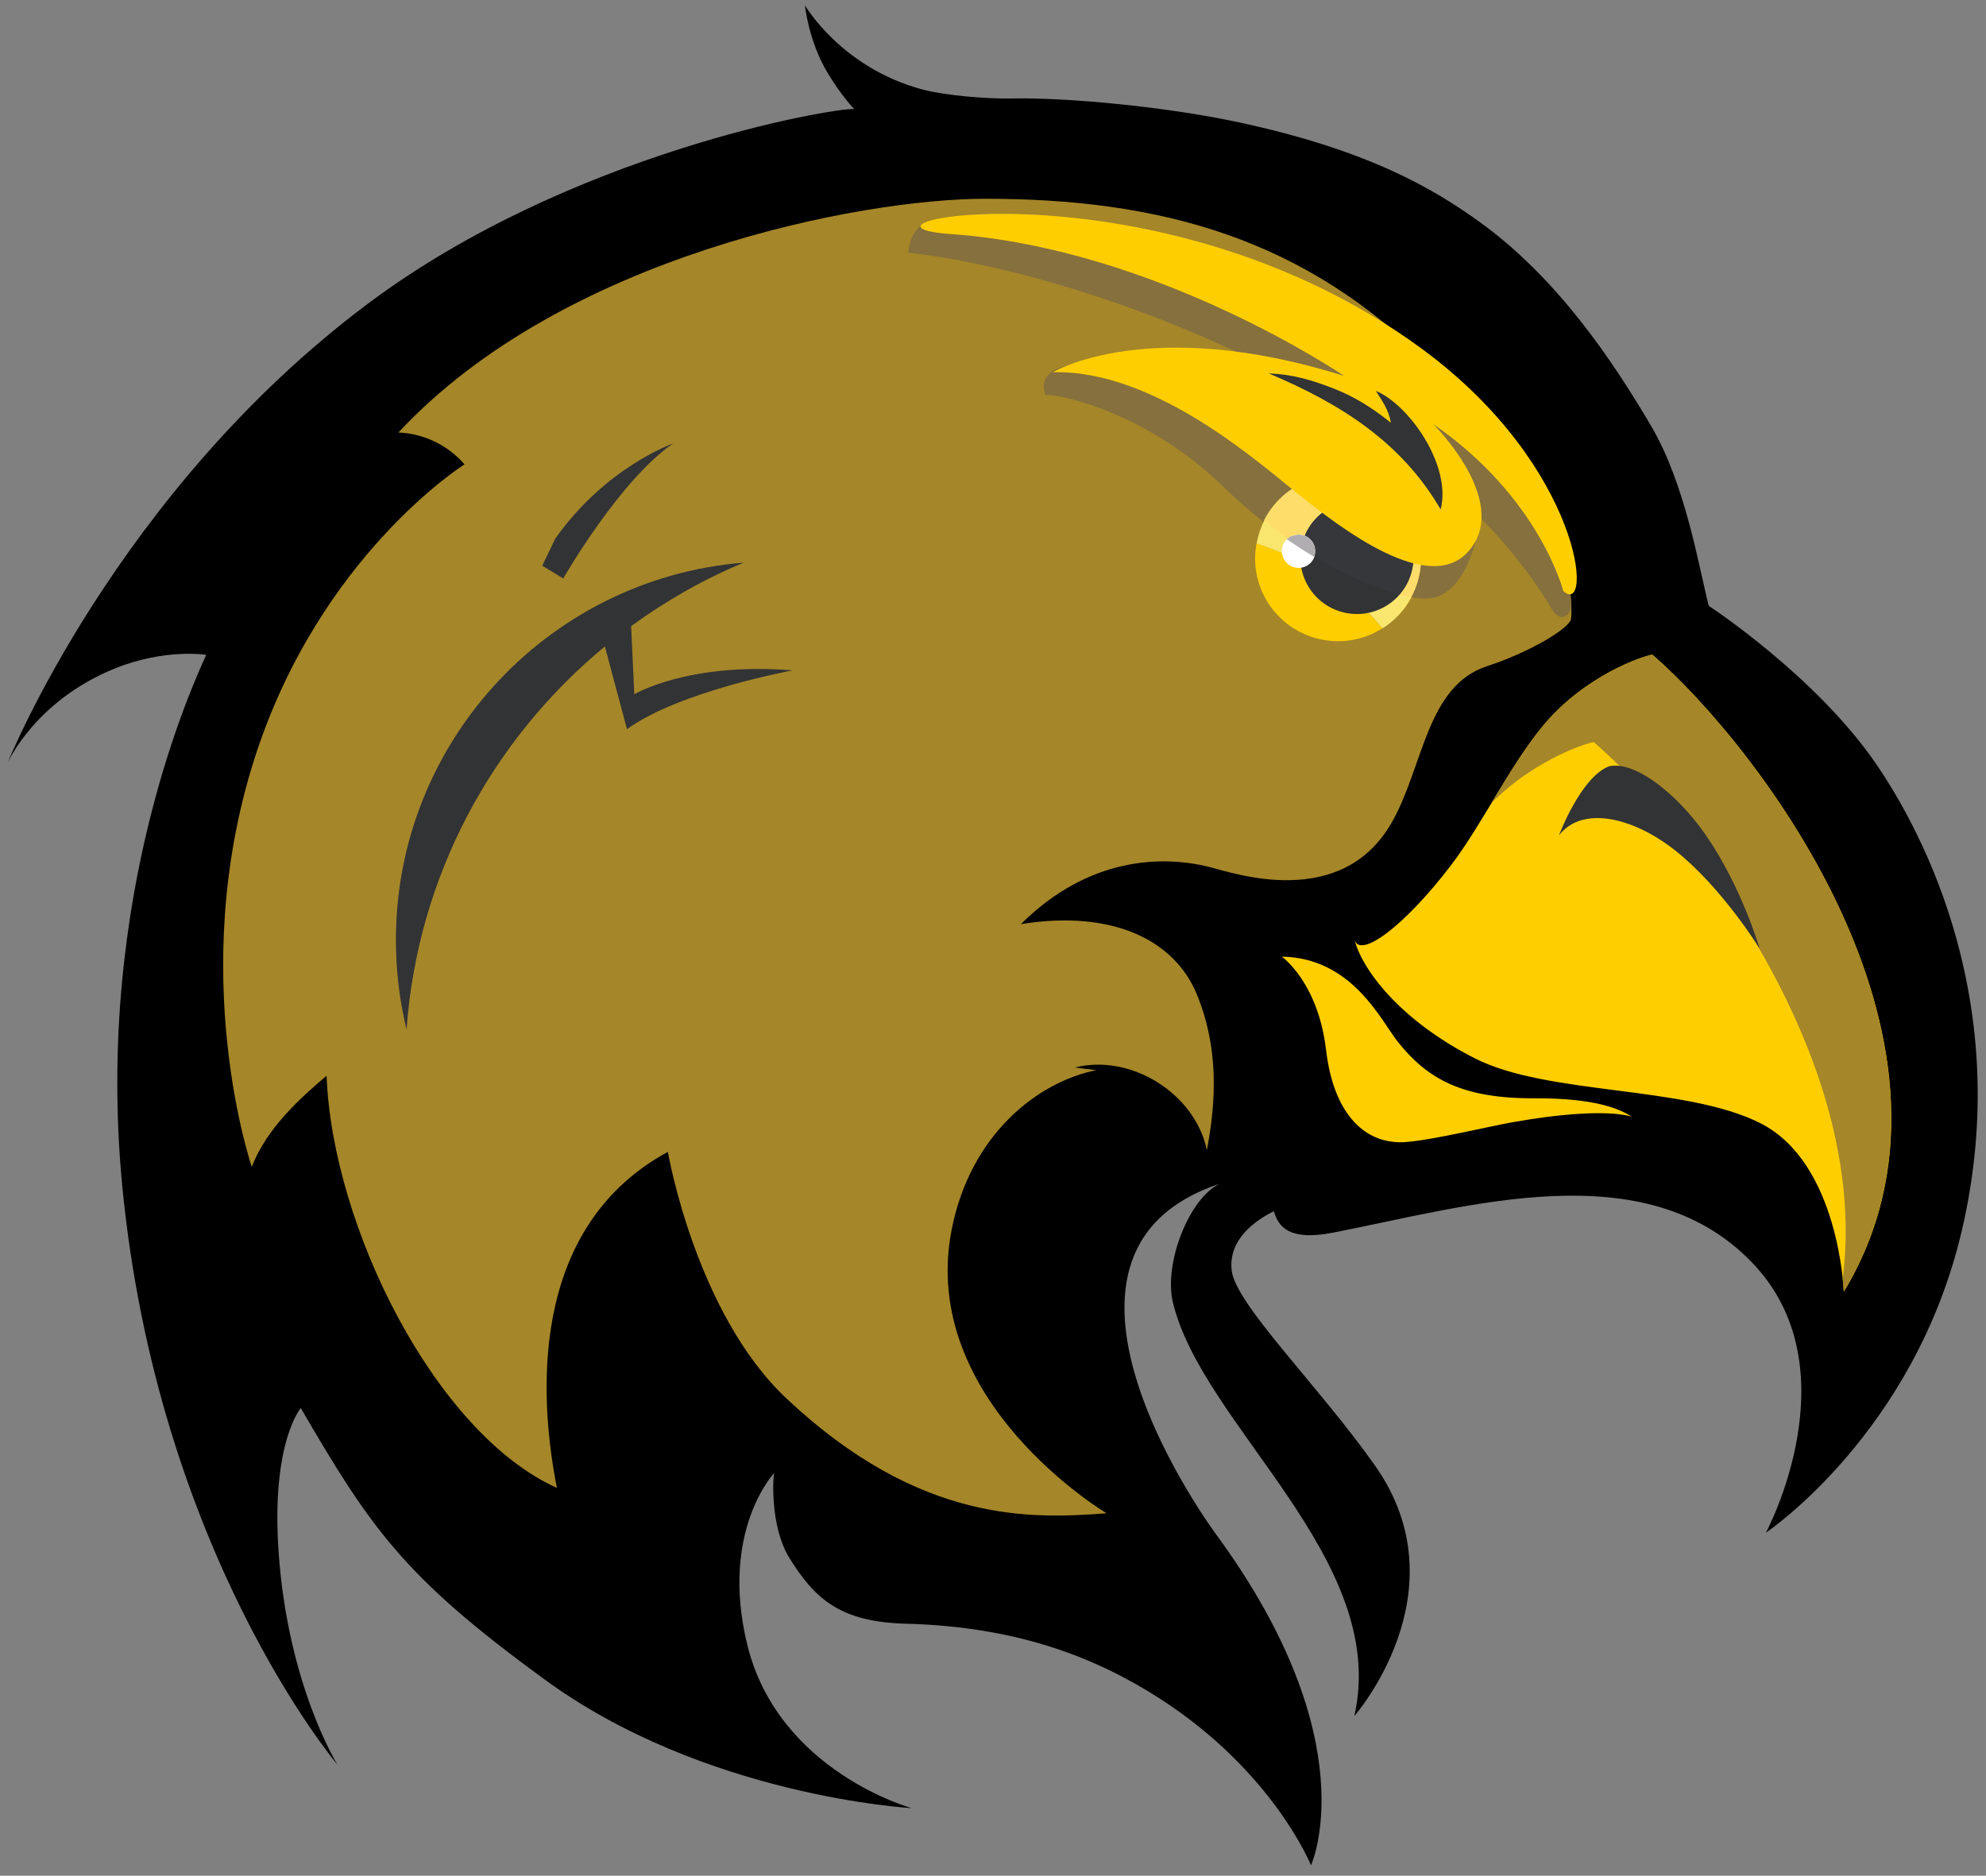 <svg xmlns="http://www.w3.org/2000/svg" height="236.17" viewBox="0 0 250 236.171" width="250"><rect x="0" y="0" width="250" height="236.171" fill="#808080" stroke="none"/><g transform="matrix(1.25 0 0 -1.25 -530.45 888.96)"><g transform="matrix(2.917 0 0 2.917 -1002.9 -1179.6)"><path d="m554.04 621.84c-2.087 3.029-5.757 5.429-5.757 5.429-0.338 1.305-0.792 4.171-1.987 6.205-1.372 2.336-3.268 5.124-5.885 7.022-1.64 1.189-3.895 2.51-8.345 3.468-2.463 0.53-5.895 0.866-7.88 0.825-0.863-0.018-2.285 0.11-3.025 0.304-2.824 0.743-4.081 2.912-4.081 2.912s0.12-1.232 0.782-2.333c0.483-0.804 0.918-1.248 0.918-1.248-0.737 0.046-9.832-1.521-16.771-6.708-8.706-6.507-12.459-15.876-12.459-15.876s0.93 2.135 3.686 3.258c1.746 0.711 3.173 0.479 3.173 0.479-0.406-0.912-3.862-8.284-2.901-18.307 1.217-12.689 7.436-20.019 7.436-20.019s-1.715 2.727-2.035 7.347c-0.263 3.779 0.765 4.97 0.765 4.97 2.41-4.142 3.562-5.826 8.334-9.309 5.543-4.109 12.758-4.506 12.758-4.506s-4.608 1.263-5.677 5.643c-0.961 3.934 0.932 5.934 0.932 5.934-0.043-0.067-0.16-1.829 0.515-2.926 0.872-1.416 1.757-2.223 4.022-2.282 3.907-0.101 6.619-1.2 8.773-2.586 3.922-2.523 5.219-5.756 5.219-5.756s1.977 4.264-3.274 11.425c0 0-7.198 9.669 0.116 12.105-1.063-0.513-1.924-2.758-1.612-4.081 1.01-4.268 7.496-8.874 6.267-14.296 0 0 3.777 4.305 0.713 8.65-1.963 2.784-4.836 5.583-4.951 6.758-0.104 1.073 0.841 1.719 1.462 2.025 0.152-0.557 0.546-1.032 2.041-0.741 4.675 0.91 10.756 2.795 14.449-1.014 3.55-3.66 0.495-9.346 0.495-9.346s5.131 3.433 6.766 10.442c1.801 7.726-1.29 13.677-2.982 16.133"/><path d="m538.83 635.42c-4.439 4.596-9.585 5.906-15.524 5.906-4.303 0-14.587-1.969-20.261-8.072 0.868-0.03 1.717-0.439 2.28-1.1 0 0-5.018-3.152-7.256-10.181-2.366-7.432-0.086-14.075-0.086-14.075 0.516 1.338 1.677 2.379 2.582 3.145 0.203-5.236 3.765-12.35 7.951-14.23-0.745 3.788-0.679 9.152 3.832 11.602 0 0 0.946-5.556 4.095-8.517 4.623-4.346 8.492-4.154 11.051-3.963 0 0-6.511 3.871-5.349 9.794 0.645 3.292 2.969 5.099 4.992 5.507l-0.739 0.092c1.941 0.485 4.144-0.893 4.558-2.85 0.335 1.733 0.4 3.575-0.353 5.391-0.753 1.815-2.84 2.926-6.067 2.41 2.323 2.312 4.86 2.385 6.506 1.973 0.842-0.211 4.561-1.518 6.303 1.548 1.095 1.926 1.186 4.703 3.292 5.389 1.485 0.485 2.867 1.321 2.894 1.641 0.228 2.719-2.806 6.628-4.701 8.59" fill="#a58629"/><path d="m57.168 20.291c-0.465 0.032-0.931 0.157-1.373 0.381-0.703 0.356-1.234 0.912-1.566 1.565 0.82 0.631 1.483 1.197 1.932 1.551 0.865 0.682 2.372 1.873 3.857 2.543 1.011-1.069 1.301-2.697 0.598-4.086-0.671-1.324-2.053-2.05-3.447-1.953zm-3.269 2.943c-0.136 0.741-0.045 1.529 0.322 2.254 0.896 1.766 3.053 2.472 4.818 1.576l0.293-0.168c-1.405-1.698-3.282-2.985-5.434-3.662zm17.09 4.805c-0.049-0.043-2.478 0.639-4.383 2.678-1.562 1.674-2.895 4.549-4.312 6.404-2.062 2.701-3.961 4.058-4.17 3.199 0.306 1.252 1.914 3.474 5.209 5.143 3.156 1.597 9.087 1.157 12.318 2.797 3.37 1.712 3.585 7.167 3.594 7.269 6.338-10.502-3.633-23.471-8.256-27.49zm-15.996 13.029s1.56 1.096 1.908 4.027c0.347 2.931 1.803 4.097 3.436 3.975 1.206-0.091 3.539-0.669 4.688-0.869 3.966-0.694 5.078-0.217 5.078-0.217-0.527-0.344-1.574-0.813-4.217-0.803-3.115 0.013-4.603-0.835-5.873-2.418-0.728-0.904-1.96-3.643-5.019-3.695z" transform="matrix(.8 0 0 -.8 489.55 648.01)" fill="#ffce00"/><path d="m544.32 622.56c-0.04 0.035-1.962-0.507-3.543-2.104 0.656 1.086 1.325 2.198 2.056 2.981 1.524 1.632 3.467 2.177 3.506 2.143 3.698-3.216 11.675-13.591 6.605-21.993-0.002 0.015-0.009 0.178-0.037 0.442 0.989 7.707-5.352 15.718-8.587 18.531" fill="#a58629"/><path d="m537.02 626.49c0.205 0.13 0.388 0.283 0.549 0.453 0.809 0.855 1.04 2.157 0.477 3.267-0.716 1.413-2.442 1.977-3.855 1.261-0.562-0.285-0.987-0.731-1.253-1.252-0.128-0.251-0.215-0.522-0.266-0.799 1.721-0.542 3.225-1.573 4.348-2.93" fill="#f9e66e"/><path d="m28.717 18.922s-2.894 1.005-5.08 4.104l-0.562 1.168 0.906 0.549s2.441-4.253 4.736-5.82zm29.345 2.482c-0.316 0.022-0.633 0.105-0.934 0.258-1.201 0.61-1.682 2.079-1.072 3.281 0.61 1.201 2.079 1.682 3.281 1.072 1.201-0.61 1.682-2.079 1.072-3.281-0.457-0.902-1.399-1.396-2.348-1.33zm-26.289 2.656c-8.62 0.699-15.27 8.047-15.004 16.789 0.034 1.157 0.19 2.282 0.451 3.363 0.474-6.627 3.7-12.522 8.559-16.533l0.953 3.572c2.249-1.641 7.15-2.539 7.15-2.539-4.511-0.366-6.834 1.031-6.834 1.031l-0.137-2.941c1.498-1.091 3.123-2.022 4.861-2.742zm37.807 8.777c-0.164-0.021-0.321-0.017-0.467 0.014-1.228 0.475-2.16 2.982-2.16 2.982 0.988-1.288 3.174-0.804 5.016 0.652 2.009 1.589 3.637 4.225 3.637 4.225s-0.762-2.644-2.322-4.896c-1.027-1.481-2.555-2.829-3.703-2.977z" transform="matrix(.8 0 0 -.8 489.55 648.01)" fill="#323334"/><path d="m534.64 629.42c0.144-0.285 0.031-0.633-0.254-0.777-0.285-0.145-0.633-0.031-0.778 0.254-0.144 0.285-0.03 0.633 0.255 0.777 0.285 0.145 0.633 0.031 0.777-0.254" fill="#fff"/><path d="m39.951 9.35c-0.989 0-1.088 1.334-1.088 1.334 6.899 0.726 22.138 5.792 27.836 15.475 0 0 0.188 0.258 0.404 0.258l0.229-0.115 0.158-0.268c-0.007-0.541-0.107-1.115-0.277-1.705l-1.717-3.643c-0.443-0.709-0.927-1.401-1.422-2.055l-11.617-7.1s-10.892-1.814-12.182-2.137c-0.117-0.03-0.225-0.045-0.324-0.045zm6.715 6.131c-2.521 0-1.873 1.336-1.873 1.336 0.767 0 4.438 0.807 7.705 3.994 0.554 0.54 1.125 1.035 1.699 1.486l0.031-0.062c0.334-0.651 0.864-1.208 1.566-1.565 0.52-0.264 1.074-0.389 1.619-0.389 0.355 0 0.705 0.053 1.043 0.154-4.224-2.163-9.885-4.902-11.566-4.951l-0.225-0.004zm12.947 5.553c0.407 0.315 0.752 0.721 1 1.211 0.263 0.519 0.389 1.069 0.389 1.613 0 0.593-0.146 1.175-0.424 1.695 0.229 0.039 0.435 0.059 0.615 0.059l0.059-0.002c1.614-0.04 2.125-2.584 2.125-2.584s-1.574-0.856-3.764-1.992z" transform="matrix(.8 0 0 -.8 489.55 648.01)" fill="#86703d"/><path d="m538.01 627.57c-0.126 0.022-0.261 0.051-0.403 0.088 0.506 0.582 0.639 1.435 0.269 2.166-0.345 0.678-1.031 1.07-1.743 1.07-0.298 0-0.599-0.069-0.882-0.212-0.43-0.218-0.744-0.573-0.917-0.985l-0.215 0.041-0.261-0.062-0.127-0.087c-0.239 0.194-0.507 0.409-0.8 0.635 0.267 0.521 0.691 0.967 1.253 1.252 0.416 0.21 0.859 0.31 1.295 0.31 0.284 0 0.566-0.042 0.835-0.124 0.319-0.163 0.629-0.323 0.924-0.476 0.326-0.252 0.603-0.579 0.801-0.971 0.21-0.414 0.31-0.855 0.31-1.289 0-0.474-0.117-0.94-0.339-1.356" fill="#ffdd6a"/><path d="m537.61 627.66c-0.799 0.206-1.836 0.644-2.944 1.306 0.053 0.145 0.047 0.31-0.028 0.458-0.066 0.13-0.175 0.225-0.301 0.275 0.173 0.412 0.487 0.767 0.917 0.985 0.283 0.144 0.585 0.212 0.882 0.212 0.712 0 1.398-0.391 1.743-1.07 0.37-0.73 0.238-1.584-0.269-2.166" fill="#36373a"/><path d="m534.66 628.96c-0.311 0.186-0.628 0.39-0.947 0.611l0.015 0.014 0.127 0.087 0.261 0.062 0.215-0.041c0.126-0.05 0.235-0.145 0.301-0.275 0.075-0.148 0.08-0.313 0.028-0.458" fill="#b1aeb1"/><path d="m543.26 627.78s-0.807 3.224-4.491 5.767c0 0 2.641-2.604 1.28-4.322-1.36-1.719-4.553 0.805-5.872 1.847-1.319 1.041-4.958 4.351-8.538 4.265 0 0 3.313 1.992 10.056-0.129 0 0-6.444 4.395-13.57 4.898-4.66 0.329 7.088 2.762 16.242-3.953 5.592-4.103 5.938-9.322 4.893-8.373" fill="#ffce00"/><path d="m537.31 633.59c-0.644 0.518-1.271 0.909-1.969 1.18-0.691 0.268-1.387 0.497-2.248 0.524 2.474-1.042 4.58-2.368 5.934-4.697 0.39 1.526-1.104 3.628-2.235 4.093 0.208-0.336 0.437-0.634 0.518-1.1" fill="#323334"/></g></g></svg>
